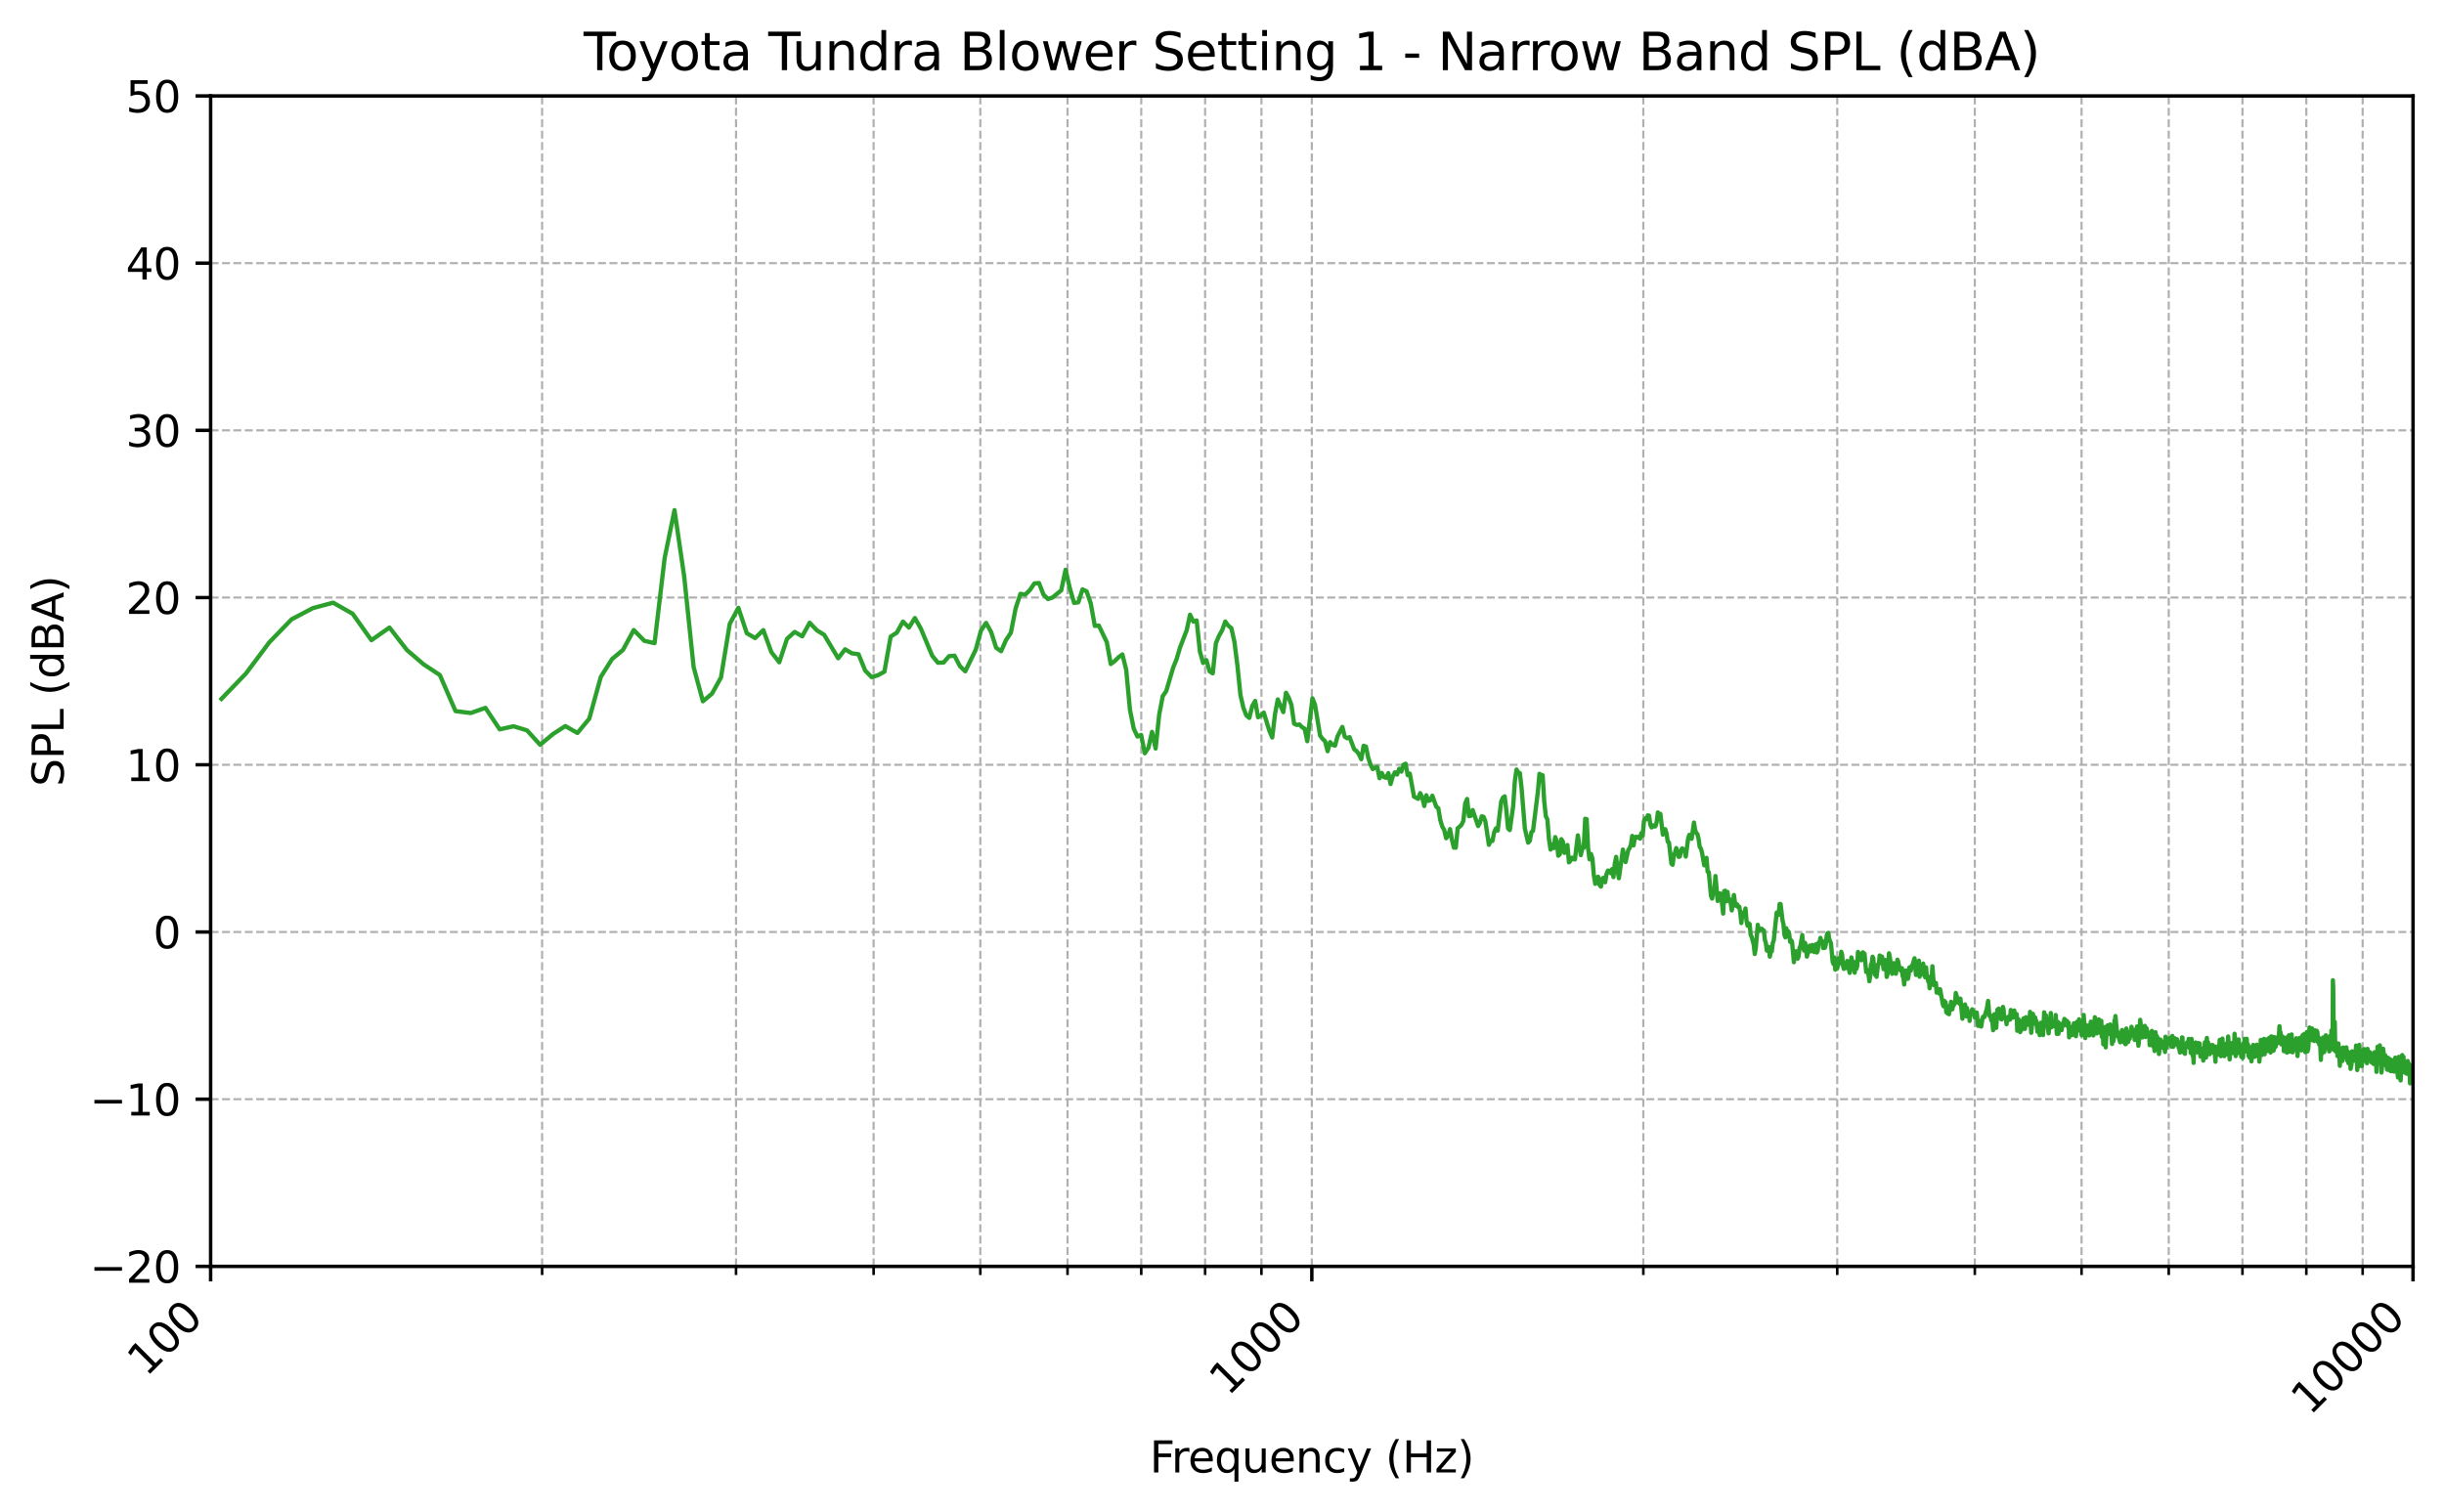 <?xml version="1.0" encoding="utf-8" standalone="no"?>
<!DOCTYPE svg PUBLIC "-//W3C//DTD SVG 1.1//EN"
  "http://www.w3.org/Graphics/SVG/1.1/DTD/svg11.dtd">
<svg xmlns:xlink="http://www.w3.org/1999/xlink" width="568.398pt" height="351.807pt" viewBox="0 0 568.398 351.807" xmlns="http://www.w3.org/2000/svg" version="1.1">
 <defs>
  <style type="text/css">*{stroke-linejoin: round; stroke-linecap: butt}</style>
 </defs>
 <g id="figure_1">
  <g id="patch_1">
   <path d="M 0 351.807 
L 568.398 351.807 
L 568.398 0 
L 0 0 
z
" style="fill: #ffffff"/>
  </g>
  <g id="axes_1">
   <g id="patch_2">
    <path d="M 48.983 294.59 
L 561.198 294.59 
L 561.198 22.318 
L 48.983 22.318 
z
" style="fill: #ffffff"/>
   </g>
   <g id="matplotlib.axis_1">
    <g id="xtick_1">
     <g id="line2d_1">
      <path d="M 48.983 294.59 
L 48.983 22.318 
" clip-path="url(#pdf2e1e8a17)" style="fill: none; stroke-dasharray: 1.85,0.8; stroke-dashoffset: 0; stroke: #b0b0b0; stroke-width: 0.5"/>
     </g>
     <g id="line2d_2">
      <defs>
       <path id="mb76b58c662" d="M 0 0 
L 0 3.5 
" style="stroke: #000000; stroke-width: 0.8"/>
      </defs>
      <g>
       <use xlink:href="#mb76b58c662" x="48.983" y="294.59" style="stroke: #000000; stroke-width: 0.8"/>
      </g>
     </g>
     <g id="text_1">
      <!-- 100 -->
      <g transform="translate(34.015 320.46) rotate(-45) scale(0.1 -0.1)">
       <defs>
        <path id="DejaVuSans-31" d="M 794 531 
L 1825 531 
L 1825 4091 
L 703 3866 
L 703 4441 
L 1819 4666 
L 2450 4666 
L 2450 531 
L 3481 531 
L 3481 0 
L 794 0 
L 794 531 
z
" transform="scale(0.016)"/>
        <path id="DejaVuSans-30" d="M 2034 4250 
Q 1547 4250 1301 3770 
Q 1056 3291 1056 2328 
Q 1056 1369 1301 889 
Q 1547 409 2034 409 
Q 2525 409 2770 889 
Q 3016 1369 3016 2328 
Q 3016 3291 2770 3770 
Q 2525 4250 2034 4250 
z
M 2034 4750 
Q 2819 4750 3233 4129 
Q 3647 3509 3647 2328 
Q 3647 1150 3233 529 
Q 2819 -91 2034 -91 
Q 1250 -91 836 529 
Q 422 1150 422 2328 
Q 422 3509 836 4129 
Q 1250 4750 2034 4750 
z
" transform="scale(0.016)"/>
       </defs>
       <use xlink:href="#DejaVuSans-31"/>
       <use xlink:href="#DejaVuSans-30" transform="translate(63.623 0)"/>
       <use xlink:href="#DejaVuSans-30" transform="translate(127.246 0)"/>
      </g>
     </g>
    </g>
    <g id="xtick_2">
     <g id="line2d_3">
      <path d="M 305.09 294.59 
L 305.09 22.318 
" clip-path="url(#pdf2e1e8a17)" style="fill: none; stroke-dasharray: 1.85,0.8; stroke-dashoffset: 0; stroke: #b0b0b0; stroke-width: 0.5"/>
     </g>
     <g id="line2d_4">
      <g>
       <use xlink:href="#mb76b58c662" x="305.09" y="294.59" style="stroke: #000000; stroke-width: 0.8"/>
      </g>
     </g>
     <g id="text_2">
      <!-- 1000 -->
      <g transform="translate(285.624 324.959) rotate(-45) scale(0.1 -0.1)">
       <use xlink:href="#DejaVuSans-31"/>
       <use xlink:href="#DejaVuSans-30" transform="translate(63.623 0)"/>
       <use xlink:href="#DejaVuSans-30" transform="translate(127.246 0)"/>
       <use xlink:href="#DejaVuSans-30" transform="translate(190.869 0)"/>
      </g>
     </g>
    </g>
    <g id="xtick_3">
     <g id="line2d_5">
      <path d="M 561.198 294.59 
L 561.198 22.318 
" clip-path="url(#pdf2e1e8a17)" style="fill: none; stroke-dasharray: 1.85,0.8; stroke-dashoffset: 0; stroke: #b0b0b0; stroke-width: 0.5"/>
     </g>
     <g id="line2d_6">
      <g>
       <use xlink:href="#mb76b58c662" x="561.198" y="294.59" style="stroke: #000000; stroke-width: 0.8"/>
      </g>
     </g>
     <g id="text_3">
      <!-- 10000 -->
      <g transform="translate(537.232 329.458) rotate(-45) scale(0.1 -0.1)">
       <use xlink:href="#DejaVuSans-31"/>
       <use xlink:href="#DejaVuSans-30" transform="translate(63.623 0)"/>
       <use xlink:href="#DejaVuSans-30" transform="translate(127.246 0)"/>
       <use xlink:href="#DejaVuSans-30" transform="translate(190.869 0)"/>
       <use xlink:href="#DejaVuSans-30" transform="translate(254.492 0)"/>
      </g>
     </g>
    </g>
    <g id="xtick_4">
     <g id="line2d_7">
      <path d="M 126.079 294.59 
L 126.079 22.318 
" clip-path="url(#pdf2e1e8a17)" style="fill: none; stroke-dasharray: 1.85,0.8; stroke-dashoffset: 0; stroke: #b0b0b0; stroke-width: 0.5"/>
     </g>
     <g id="line2d_8">
      <defs>
       <path id="m5fabc2d638" d="M 0 0 
L 0 2 
" style="stroke: #000000; stroke-width: 0.6"/>
      </defs>
      <g>
       <use xlink:href="#m5fabc2d638" x="126.079" y="294.59" style="stroke: #000000; stroke-width: 0.6"/>
      </g>
     </g>
    </g>
    <g id="xtick_5">
     <g id="line2d_9">
      <path d="M 171.177 294.59 
L 171.177 22.318 
" clip-path="url(#pdf2e1e8a17)" style="fill: none; stroke-dasharray: 1.85,0.8; stroke-dashoffset: 0; stroke: #b0b0b0; stroke-width: 0.5"/>
     </g>
     <g id="line2d_10">
      <g>
       <use xlink:href="#m5fabc2d638" x="171.177" y="294.59" style="stroke: #000000; stroke-width: 0.6"/>
      </g>
     </g>
    </g>
    <g id="xtick_6">
     <g id="line2d_11">
      <path d="M 203.175 294.59 
L 203.175 22.318 
" clip-path="url(#pdf2e1e8a17)" style="fill: none; stroke-dasharray: 1.85,0.8; stroke-dashoffset: 0; stroke: #b0b0b0; stroke-width: 0.5"/>
     </g>
     <g id="line2d_12">
      <g>
       <use xlink:href="#m5fabc2d638" x="203.175" y="294.59" style="stroke: #000000; stroke-width: 0.6"/>
      </g>
     </g>
    </g>
    <g id="xtick_7">
     <g id="line2d_13">
      <path d="M 227.994 294.59 
L 227.994 22.318 
" clip-path="url(#pdf2e1e8a17)" style="fill: none; stroke-dasharray: 1.85,0.8; stroke-dashoffset: 0; stroke: #b0b0b0; stroke-width: 0.5"/>
     </g>
     <g id="line2d_14">
      <g>
       <use xlink:href="#m5fabc2d638" x="227.994" y="294.59" style="stroke: #000000; stroke-width: 0.6"/>
      </g>
     </g>
    </g>
    <g id="xtick_8">
     <g id="line2d_15">
      <path d="M 248.273 294.59 
L 248.273 22.318 
" clip-path="url(#pdf2e1e8a17)" style="fill: none; stroke-dasharray: 1.85,0.8; stroke-dashoffset: 0; stroke: #b0b0b0; stroke-width: 0.5"/>
     </g>
     <g id="line2d_16">
      <g>
       <use xlink:href="#m5fabc2d638" x="248.273" y="294.59" style="stroke: #000000; stroke-width: 0.6"/>
      </g>
     </g>
    </g>
    <g id="xtick_9">
     <g id="line2d_17">
      <path d="M 265.419 294.59 
L 265.419 22.318 
" clip-path="url(#pdf2e1e8a17)" style="fill: none; stroke-dasharray: 1.85,0.8; stroke-dashoffset: 0; stroke: #b0b0b0; stroke-width: 0.5"/>
     </g>
     <g id="line2d_18">
      <g>
       <use xlink:href="#m5fabc2d638" x="265.419" y="294.59" style="stroke: #000000; stroke-width: 0.6"/>
      </g>
     </g>
    </g>
    <g id="xtick_10">
     <g id="line2d_19">
      <path d="M 280.271 294.59 
L 280.271 22.318 
" clip-path="url(#pdf2e1e8a17)" style="fill: none; stroke-dasharray: 1.85,0.8; stroke-dashoffset: 0; stroke: #b0b0b0; stroke-width: 0.5"/>
     </g>
     <g id="line2d_20">
      <g>
       <use xlink:href="#m5fabc2d638" x="280.271" y="294.59" style="stroke: #000000; stroke-width: 0.6"/>
      </g>
     </g>
    </g>
    <g id="xtick_11">
     <g id="line2d_21">
      <path d="M 293.371 294.59 
L 293.371 22.318 
" clip-path="url(#pdf2e1e8a17)" style="fill: none; stroke-dasharray: 1.85,0.8; stroke-dashoffset: 0; stroke: #b0b0b0; stroke-width: 0.5"/>
     </g>
     <g id="line2d_22">
      <g>
       <use xlink:href="#m5fabc2d638" x="293.371" y="294.59" style="stroke: #000000; stroke-width: 0.6"/>
      </g>
     </g>
    </g>
    <g id="xtick_12">
     <g id="line2d_23">
      <path d="M 382.186 294.59 
L 382.186 22.318 
" clip-path="url(#pdf2e1e8a17)" style="fill: none; stroke-dasharray: 1.85,0.8; stroke-dashoffset: 0; stroke: #b0b0b0; stroke-width: 0.5"/>
     </g>
     <g id="line2d_24">
      <g>
       <use xlink:href="#m5fabc2d638" x="382.186" y="294.59" style="stroke: #000000; stroke-width: 0.6"/>
      </g>
     </g>
    </g>
    <g id="xtick_13">
     <g id="line2d_25">
      <path d="M 427.285 294.59 
L 427.285 22.318 
" clip-path="url(#pdf2e1e8a17)" style="fill: none; stroke-dasharray: 1.85,0.8; stroke-dashoffset: 0; stroke: #b0b0b0; stroke-width: 0.5"/>
     </g>
     <g id="line2d_26">
      <g>
       <use xlink:href="#m5fabc2d638" x="427.285" y="294.59" style="stroke: #000000; stroke-width: 0.6"/>
      </g>
     </g>
    </g>
    <g id="xtick_14">
     <g id="line2d_27">
      <path d="M 459.282 294.59 
L 459.282 22.318 
" clip-path="url(#pdf2e1e8a17)" style="fill: none; stroke-dasharray: 1.85,0.8; stroke-dashoffset: 0; stroke: #b0b0b0; stroke-width: 0.5"/>
     </g>
     <g id="line2d_28">
      <g>
       <use xlink:href="#m5fabc2d638" x="459.282" y="294.59" style="stroke: #000000; stroke-width: 0.6"/>
      </g>
     </g>
    </g>
    <g id="xtick_15">
     <g id="line2d_29">
      <path d="M 484.102 294.59 
L 484.102 22.318 
" clip-path="url(#pdf2e1e8a17)" style="fill: none; stroke-dasharray: 1.85,0.8; stroke-dashoffset: 0; stroke: #b0b0b0; stroke-width: 0.5"/>
     </g>
     <g id="line2d_30">
      <g>
       <use xlink:href="#m5fabc2d638" x="484.102" y="294.59" style="stroke: #000000; stroke-width: 0.6"/>
      </g>
     </g>
    </g>
    <g id="xtick_16">
     <g id="line2d_31">
      <path d="M 504.381 294.59 
L 504.381 22.318 
" clip-path="url(#pdf2e1e8a17)" style="fill: none; stroke-dasharray: 1.85,0.8; stroke-dashoffset: 0; stroke: #b0b0b0; stroke-width: 0.5"/>
     </g>
     <g id="line2d_32">
      <g>
       <use xlink:href="#m5fabc2d638" x="504.381" y="294.59" style="stroke: #000000; stroke-width: 0.6"/>
      </g>
     </g>
    </g>
    <g id="xtick_17">
     <g id="line2d_33">
      <path d="M 521.526 294.59 
L 521.526 22.318 
" clip-path="url(#pdf2e1e8a17)" style="fill: none; stroke-dasharray: 1.85,0.8; stroke-dashoffset: 0; stroke: #b0b0b0; stroke-width: 0.5"/>
     </g>
     <g id="line2d_34">
      <g>
       <use xlink:href="#m5fabc2d638" x="521.526" y="294.59" style="stroke: #000000; stroke-width: 0.6"/>
      </g>
     </g>
    </g>
    <g id="xtick_18">
     <g id="line2d_35">
      <path d="M 536.378 294.59 
L 536.378 22.318 
" clip-path="url(#pdf2e1e8a17)" style="fill: none; stroke-dasharray: 1.85,0.8; stroke-dashoffset: 0; stroke: #b0b0b0; stroke-width: 0.5"/>
     </g>
     <g id="line2d_36">
      <g>
       <use xlink:href="#m5fabc2d638" x="536.378" y="294.59" style="stroke: #000000; stroke-width: 0.6"/>
      </g>
     </g>
    </g>
    <g id="xtick_19">
     <g id="line2d_37">
      <path d="M 549.479 294.59 
L 549.479 22.318 
" clip-path="url(#pdf2e1e8a17)" style="fill: none; stroke-dasharray: 1.85,0.8; stroke-dashoffset: 0; stroke: #b0b0b0; stroke-width: 0.5"/>
     </g>
     <g id="line2d_38">
      <g>
       <use xlink:href="#m5fabc2d638" x="549.479" y="294.59" style="stroke: #000000; stroke-width: 0.6"/>
      </g>
     </g>
    </g>
    <g id="text_4">
     <!-- Frequency (Hz) -->
     <g transform="translate(267.386 342.527) scale(0.1 -0.1)">
      <defs>
       <path id="DejaVuSans-46" d="M 628 4666 
L 3309 4666 
L 3309 4134 
L 1259 4134 
L 1259 2759 
L 3109 2759 
L 3109 2228 
L 1259 2228 
L 1259 0 
L 628 0 
L 628 4666 
z
" transform="scale(0.016)"/>
       <path id="DejaVuSans-72" d="M 2631 2963 
Q 2534 3019 2420 3045 
Q 2306 3072 2169 3072 
Q 1681 3072 1420 2755 
Q 1159 2438 1159 1844 
L 1159 0 
L 581 0 
L 581 3500 
L 1159 3500 
L 1159 2956 
Q 1341 3275 1631 3429 
Q 1922 3584 2338 3584 
Q 2397 3584 2469 3576 
Q 2541 3569 2628 3553 
L 2631 2963 
z
" transform="scale(0.016)"/>
       <path id="DejaVuSans-65" d="M 3597 1894 
L 3597 1613 
L 953 1613 
Q 991 1019 1311 708 
Q 1631 397 2203 397 
Q 2534 397 2845 478 
Q 3156 559 3463 722 
L 3463 178 
Q 3153 47 2828 -22 
Q 2503 -91 2169 -91 
Q 1331 -91 842 396 
Q 353 884 353 1716 
Q 353 2575 817 3079 
Q 1281 3584 2069 3584 
Q 2775 3584 3186 3129 
Q 3597 2675 3597 1894 
z
M 3022 2063 
Q 3016 2534 2758 2815 
Q 2500 3097 2075 3097 
Q 1594 3097 1305 2825 
Q 1016 2553 972 2059 
L 3022 2063 
z
" transform="scale(0.016)"/>
       <path id="DejaVuSans-71" d="M 947 1747 
Q 947 1113 1208 752 
Q 1469 391 1925 391 
Q 2381 391 2643 752 
Q 2906 1113 2906 1747 
Q 2906 2381 2643 2742 
Q 2381 3103 1925 3103 
Q 1469 3103 1208 2742 
Q 947 2381 947 1747 
z
M 2906 525 
Q 2725 213 2448 61 
Q 2172 -91 1784 -91 
Q 1150 -91 751 415 
Q 353 922 353 1747 
Q 353 2572 751 3078 
Q 1150 3584 1784 3584 
Q 2172 3584 2448 3432 
Q 2725 3281 2906 2969 
L 2906 3500 
L 3481 3500 
L 3481 -1331 
L 2906 -1331 
L 2906 525 
z
" transform="scale(0.016)"/>
       <path id="DejaVuSans-75" d="M 544 1381 
L 544 3500 
L 1119 3500 
L 1119 1403 
Q 1119 906 1312 657 
Q 1506 409 1894 409 
Q 2359 409 2629 706 
Q 2900 1003 2900 1516 
L 2900 3500 
L 3475 3500 
L 3475 0 
L 2900 0 
L 2900 538 
Q 2691 219 2414 64 
Q 2138 -91 1772 -91 
Q 1169 -91 856 284 
Q 544 659 544 1381 
z
M 1991 3584 
L 1991 3584 
z
" transform="scale(0.016)"/>
       <path id="DejaVuSans-6e" d="M 3513 2113 
L 3513 0 
L 2938 0 
L 2938 2094 
Q 2938 2591 2744 2837 
Q 2550 3084 2163 3084 
Q 1697 3084 1428 2787 
Q 1159 2491 1159 1978 
L 1159 0 
L 581 0 
L 581 3500 
L 1159 3500 
L 1159 2956 
Q 1366 3272 1645 3428 
Q 1925 3584 2291 3584 
Q 2894 3584 3203 3211 
Q 3513 2838 3513 2113 
z
" transform="scale(0.016)"/>
       <path id="DejaVuSans-63" d="M 3122 3366 
L 3122 2828 
Q 2878 2963 2633 3030 
Q 2388 3097 2138 3097 
Q 1578 3097 1268 2742 
Q 959 2388 959 1747 
Q 959 1106 1268 751 
Q 1578 397 2138 397 
Q 2388 397 2633 464 
Q 2878 531 3122 666 
L 3122 134 
Q 2881 22 2623 -34 
Q 2366 -91 2075 -91 
Q 1284 -91 818 406 
Q 353 903 353 1747 
Q 353 2603 823 3093 
Q 1294 3584 2113 3584 
Q 2378 3584 2631 3529 
Q 2884 3475 3122 3366 
z
" transform="scale(0.016)"/>
       <path id="DejaVuSans-79" d="M 2059 -325 
Q 1816 -950 1584 -1140 
Q 1353 -1331 966 -1331 
L 506 -1331 
L 506 -850 
L 844 -850 
Q 1081 -850 1212 -737 
Q 1344 -625 1503 -206 
L 1606 56 
L 191 3500 
L 800 3500 
L 1894 763 
L 2988 3500 
L 3597 3500 
L 2059 -325 
z
" transform="scale(0.016)"/>
       <path id="DejaVuSans-20" transform="scale(0.016)"/>
       <path id="DejaVuSans-28" d="M 1984 4856 
Q 1566 4138 1362 3434 
Q 1159 2731 1159 2009 
Q 1159 1288 1364 580 
Q 1569 -128 1984 -844 
L 1484 -844 
Q 1016 -109 783 600 
Q 550 1309 550 2009 
Q 550 2706 781 3412 
Q 1013 4119 1484 4856 
L 1984 4856 
z
" transform="scale(0.016)"/>
       <path id="DejaVuSans-48" d="M 628 4666 
L 1259 4666 
L 1259 2753 
L 3553 2753 
L 3553 4666 
L 4184 4666 
L 4184 0 
L 3553 0 
L 3553 2222 
L 1259 2222 
L 1259 0 
L 628 0 
L 628 4666 
z
" transform="scale(0.016)"/>
       <path id="DejaVuSans-7a" d="M 353 3500 
L 3084 3500 
L 3084 2975 
L 922 459 
L 3084 459 
L 3084 0 
L 275 0 
L 275 525 
L 2438 3041 
L 353 3041 
L 353 3500 
z
" transform="scale(0.016)"/>
       <path id="DejaVuSans-29" d="M 513 4856 
L 1013 4856 
Q 1481 4119 1714 3412 
Q 1947 2706 1947 2009 
Q 1947 1309 1714 600 
Q 1481 -109 1013 -844 
L 513 -844 
Q 928 -128 1133 580 
Q 1338 1288 1338 2009 
Q 1338 2731 1133 3434 
Q 928 4138 513 4856 
z
" transform="scale(0.016)"/>
      </defs>
      <use xlink:href="#DejaVuSans-46"/>
      <use xlink:href="#DejaVuSans-72" transform="translate(50.27 0)"/>
      <use xlink:href="#DejaVuSans-65" transform="translate(89.133 0)"/>
      <use xlink:href="#DejaVuSans-71" transform="translate(150.656 0)"/>
      <use xlink:href="#DejaVuSans-75" transform="translate(214.133 0)"/>
      <use xlink:href="#DejaVuSans-65" transform="translate(277.512 0)"/>
      <use xlink:href="#DejaVuSans-6e" transform="translate(339.035 0)"/>
      <use xlink:href="#DejaVuSans-63" transform="translate(402.414 0)"/>
      <use xlink:href="#DejaVuSans-79" transform="translate(457.395 0)"/>
      <use xlink:href="#DejaVuSans-20" transform="translate(516.574 0)"/>
      <use xlink:href="#DejaVuSans-28" transform="translate(548.361 0)"/>
      <use xlink:href="#DejaVuSans-48" transform="translate(587.375 0)"/>
      <use xlink:href="#DejaVuSans-7a" transform="translate(662.57 0)"/>
      <use xlink:href="#DejaVuSans-29" transform="translate(715.061 0)"/>
     </g>
    </g>
   </g>
   <g id="matplotlib.axis_2">
    <g id="ytick_1">
     <g id="line2d_39">
      <path d="M 48.983 294.59 
L 561.198 294.59 
" clip-path="url(#pdf2e1e8a17)" style="fill: none; stroke-dasharray: 1.85,0.8; stroke-dashoffset: 0; stroke: #b0b0b0; stroke-width: 0.5"/>
     </g>
     <g id="line2d_40">
      <defs>
       <path id="m90160b2645" d="M 0 0 
L -3.5 0 
" style="stroke: #000000; stroke-width: 0.8"/>
      </defs>
      <g>
       <use xlink:href="#m90160b2645" x="48.983" y="294.59" style="stroke: #000000; stroke-width: 0.8"/>
      </g>
     </g>
     <g id="text_5">
      <!-- −20 -->
      <g transform="translate(20.878 298.389) scale(0.1 -0.1)">
       <defs>
        <path id="DejaVuSans-2212" d="M 678 2272 
L 4684 2272 
L 4684 1741 
L 678 1741 
L 678 2272 
z
" transform="scale(0.016)"/>
        <path id="DejaVuSans-32" d="M 1228 531 
L 3431 531 
L 3431 0 
L 469 0 
L 469 531 
Q 828 903 1448 1529 
Q 2069 2156 2228 2338 
Q 2531 2678 2651 2914 
Q 2772 3150 2772 3378 
Q 2772 3750 2511 3984 
Q 2250 4219 1831 4219 
Q 1534 4219 1204 4116 
Q 875 4013 500 3803 
L 500 4441 
Q 881 4594 1212 4672 
Q 1544 4750 1819 4750 
Q 2544 4750 2975 4387 
Q 3406 4025 3406 3419 
Q 3406 3131 3298 2873 
Q 3191 2616 2906 2266 
Q 2828 2175 2409 1742 
Q 1991 1309 1228 531 
z
" transform="scale(0.016)"/>
       </defs>
       <use xlink:href="#DejaVuSans-2212"/>
       <use xlink:href="#DejaVuSans-32" transform="translate(83.789 0)"/>
       <use xlink:href="#DejaVuSans-30" transform="translate(147.412 0)"/>
      </g>
     </g>
    </g>
    <g id="ytick_2">
     <g id="line2d_41">
      <path d="M 48.983 255.694 
L 561.198 255.694 
" clip-path="url(#pdf2e1e8a17)" style="fill: none; stroke-dasharray: 1.85,0.8; stroke-dashoffset: 0; stroke: #b0b0b0; stroke-width: 0.5"/>
     </g>
     <g id="line2d_42">
      <g>
       <use xlink:href="#m90160b2645" x="48.983" y="255.694" style="stroke: #000000; stroke-width: 0.8"/>
      </g>
     </g>
     <g id="text_6">
      <!-- −10 -->
      <g transform="translate(20.878 259.493) scale(0.1 -0.1)">
       <use xlink:href="#DejaVuSans-2212"/>
       <use xlink:href="#DejaVuSans-31" transform="translate(83.789 0)"/>
       <use xlink:href="#DejaVuSans-30" transform="translate(147.412 0)"/>
      </g>
     </g>
    </g>
    <g id="ytick_3">
     <g id="line2d_43">
      <path d="M 48.983 216.798 
L 561.198 216.798 
" clip-path="url(#pdf2e1e8a17)" style="fill: none; stroke-dasharray: 1.85,0.8; stroke-dashoffset: 0; stroke: #b0b0b0; stroke-width: 0.5"/>
     </g>
     <g id="line2d_44">
      <g>
       <use xlink:href="#m90160b2645" x="48.983" y="216.798" style="stroke: #000000; stroke-width: 0.8"/>
      </g>
     </g>
     <g id="text_7">
      <!-- 0 -->
      <g transform="translate(35.62 220.597) scale(0.1 -0.1)">
       <use xlink:href="#DejaVuSans-30"/>
      </g>
     </g>
    </g>
    <g id="ytick_4">
     <g id="line2d_45">
      <path d="M 48.983 177.902 
L 561.198 177.902 
" clip-path="url(#pdf2e1e8a17)" style="fill: none; stroke-dasharray: 1.85,0.8; stroke-dashoffset: 0; stroke: #b0b0b0; stroke-width: 0.5"/>
     </g>
     <g id="line2d_46">
      <g>
       <use xlink:href="#m90160b2645" x="48.983" y="177.902" style="stroke: #000000; stroke-width: 0.8"/>
      </g>
     </g>
     <g id="text_8">
      <!-- 10 -->
      <g transform="translate(29.258 181.701) scale(0.1 -0.1)">
       <use xlink:href="#DejaVuSans-31"/>
       <use xlink:href="#DejaVuSans-30" transform="translate(63.623 0)"/>
      </g>
     </g>
    </g>
    <g id="ytick_5">
     <g id="line2d_47">
      <path d="M 48.983 139.006 
L 561.198 139.006 
" clip-path="url(#pdf2e1e8a17)" style="fill: none; stroke-dasharray: 1.85,0.8; stroke-dashoffset: 0; stroke: #b0b0b0; stroke-width: 0.5"/>
     </g>
     <g id="line2d_48">
      <g>
       <use xlink:href="#m90160b2645" x="48.983" y="139.006" style="stroke: #000000; stroke-width: 0.8"/>
      </g>
     </g>
     <g id="text_9">
      <!-- 20 -->
      <g transform="translate(29.258 142.805) scale(0.1 -0.1)">
       <use xlink:href="#DejaVuSans-32"/>
       <use xlink:href="#DejaVuSans-30" transform="translate(63.623 0)"/>
      </g>
     </g>
    </g>
    <g id="ytick_6">
     <g id="line2d_49">
      <path d="M 48.983 100.11 
L 561.198 100.11 
" clip-path="url(#pdf2e1e8a17)" style="fill: none; stroke-dasharray: 1.85,0.8; stroke-dashoffset: 0; stroke: #b0b0b0; stroke-width: 0.5"/>
     </g>
     <g id="line2d_50">
      <g>
       <use xlink:href="#m90160b2645" x="48.983" y="100.11" style="stroke: #000000; stroke-width: 0.8"/>
      </g>
     </g>
     <g id="text_10">
      <!-- 30 -->
      <g transform="translate(29.258 103.909) scale(0.1 -0.1)">
       <defs>
        <path id="DejaVuSans-33" d="M 2597 2516 
Q 3050 2419 3304 2112 
Q 3559 1806 3559 1356 
Q 3559 666 3084 287 
Q 2609 -91 1734 -91 
Q 1441 -91 1130 -33 
Q 819 25 488 141 
L 488 750 
Q 750 597 1062 519 
Q 1375 441 1716 441 
Q 2309 441 2620 675 
Q 2931 909 2931 1356 
Q 2931 1769 2642 2001 
Q 2353 2234 1838 2234 
L 1294 2234 
L 1294 2753 
L 1863 2753 
Q 2328 2753 2575 2939 
Q 2822 3125 2822 3475 
Q 2822 3834 2567 4026 
Q 2313 4219 1838 4219 
Q 1578 4219 1281 4162 
Q 984 4106 628 3988 
L 628 4550 
Q 988 4650 1302 4700 
Q 1616 4750 1894 4750 
Q 2613 4750 3031 4423 
Q 3450 4097 3450 3541 
Q 3450 3153 3228 2886 
Q 3006 2619 2597 2516 
z
" transform="scale(0.016)"/>
       </defs>
       <use xlink:href="#DejaVuSans-33"/>
       <use xlink:href="#DejaVuSans-30" transform="translate(63.623 0)"/>
      </g>
     </g>
    </g>
    <g id="ytick_7">
     <g id="line2d_51">
      <path d="M 48.983 61.214 
L 561.198 61.214 
" clip-path="url(#pdf2e1e8a17)" style="fill: none; stroke-dasharray: 1.85,0.8; stroke-dashoffset: 0; stroke: #b0b0b0; stroke-width: 0.5"/>
     </g>
     <g id="line2d_52">
      <g>
       <use xlink:href="#m90160b2645" x="48.983" y="61.214" style="stroke: #000000; stroke-width: 0.8"/>
      </g>
     </g>
     <g id="text_11">
      <!-- 40 -->
      <g transform="translate(29.258 65.013) scale(0.1 -0.1)">
       <defs>
        <path id="DejaVuSans-34" d="M 2419 4116 
L 825 1625 
L 2419 1625 
L 2419 4116 
z
M 2253 4666 
L 3047 4666 
L 3047 1625 
L 3713 1625 
L 3713 1100 
L 3047 1100 
L 3047 0 
L 2419 0 
L 2419 1100 
L 313 1100 
L 313 1709 
L 2253 4666 
z
" transform="scale(0.016)"/>
       </defs>
       <use xlink:href="#DejaVuSans-34"/>
       <use xlink:href="#DejaVuSans-30" transform="translate(63.623 0)"/>
      </g>
     </g>
    </g>
    <g id="ytick_8">
     <g id="line2d_53">
      <path d="M 48.983 22.318 
L 561.198 22.318 
" clip-path="url(#pdf2e1e8a17)" style="fill: none; stroke-dasharray: 1.85,0.8; stroke-dashoffset: 0; stroke: #b0b0b0; stroke-width: 0.5"/>
     </g>
     <g id="line2d_54">
      <g>
       <use xlink:href="#m90160b2645" x="48.983" y="22.318" style="stroke: #000000; stroke-width: 0.8"/>
      </g>
     </g>
     <g id="text_12">
      <!-- 50 -->
      <g transform="translate(29.258 26.117) scale(0.1 -0.1)">
       <defs>
        <path id="DejaVuSans-35" d="M 691 4666 
L 3169 4666 
L 3169 4134 
L 1269 4134 
L 1269 2991 
Q 1406 3038 1543 3061 
Q 1681 3084 1819 3084 
Q 2600 3084 3056 2656 
Q 3513 2228 3513 1497 
Q 3513 744 3044 326 
Q 2575 -91 1722 -91 
Q 1428 -91 1123 -41 
Q 819 9 494 109 
L 494 744 
Q 775 591 1075 516 
Q 1375 441 1709 441 
Q 2250 441 2565 725 
Q 2881 1009 2881 1497 
Q 2881 1984 2565 2268 
Q 2250 2553 1709 2553 
Q 1456 2553 1204 2497 
Q 953 2441 691 2322 
L 691 4666 
z
" transform="scale(0.016)"/>
       </defs>
       <use xlink:href="#DejaVuSans-35"/>
       <use xlink:href="#DejaVuSans-30" transform="translate(63.623 0)"/>
      </g>
     </g>
    </g>
    <g id="text_13">
     <!-- SPL (dBA) -->
     <g transform="translate(14.798 182.945) rotate(-90) scale(0.1 -0.1)">
      <defs>
       <path id="DejaVuSans-53" d="M 3425 4513 
L 3425 3897 
Q 3066 4069 2747 4153 
Q 2428 4238 2131 4238 
Q 1616 4238 1336 4038 
Q 1056 3838 1056 3469 
Q 1056 3159 1242 3001 
Q 1428 2844 1947 2747 
L 2328 2669 
Q 3034 2534 3370 2195 
Q 3706 1856 3706 1288 
Q 3706 609 3251 259 
Q 2797 -91 1919 -91 
Q 1588 -91 1214 -16 
Q 841 59 441 206 
L 441 856 
Q 825 641 1194 531 
Q 1563 422 1919 422 
Q 2459 422 2753 634 
Q 3047 847 3047 1241 
Q 3047 1584 2836 1778 
Q 2625 1972 2144 2069 
L 1759 2144 
Q 1053 2284 737 2584 
Q 422 2884 422 3419 
Q 422 4038 858 4394 
Q 1294 4750 2059 4750 
Q 2388 4750 2728 4690 
Q 3069 4631 3425 4513 
z
" transform="scale(0.016)"/>
       <path id="DejaVuSans-50" d="M 1259 4147 
L 1259 2394 
L 2053 2394 
Q 2494 2394 2734 2622 
Q 2975 2850 2975 3272 
Q 2975 3691 2734 3919 
Q 2494 4147 2053 4147 
L 1259 4147 
z
M 628 4666 
L 2053 4666 
Q 2838 4666 3239 4311 
Q 3641 3956 3641 3272 
Q 3641 2581 3239 2228 
Q 2838 1875 2053 1875 
L 1259 1875 
L 1259 0 
L 628 0 
L 628 4666 
z
" transform="scale(0.016)"/>
       <path id="DejaVuSans-4c" d="M 628 4666 
L 1259 4666 
L 1259 531 
L 3531 531 
L 3531 0 
L 628 0 
L 628 4666 
z
" transform="scale(0.016)"/>
       <path id="DejaVuSans-64" d="M 2906 2969 
L 2906 4863 
L 3481 4863 
L 3481 0 
L 2906 0 
L 2906 525 
Q 2725 213 2448 61 
Q 2172 -91 1784 -91 
Q 1150 -91 751 415 
Q 353 922 353 1747 
Q 353 2572 751 3078 
Q 1150 3584 1784 3584 
Q 2172 3584 2448 3432 
Q 2725 3281 2906 2969 
z
M 947 1747 
Q 947 1113 1208 752 
Q 1469 391 1925 391 
Q 2381 391 2643 752 
Q 2906 1113 2906 1747 
Q 2906 2381 2643 2742 
Q 2381 3103 1925 3103 
Q 1469 3103 1208 2742 
Q 947 2381 947 1747 
z
" transform="scale(0.016)"/>
       <path id="DejaVuSans-42" d="M 1259 2228 
L 1259 519 
L 2272 519 
Q 2781 519 3026 730 
Q 3272 941 3272 1375 
Q 3272 1813 3026 2020 
Q 2781 2228 2272 2228 
L 1259 2228 
z
M 1259 4147 
L 1259 2741 
L 2194 2741 
Q 2656 2741 2882 2914 
Q 3109 3088 3109 3444 
Q 3109 3797 2882 3972 
Q 2656 4147 2194 4147 
L 1259 4147 
z
M 628 4666 
L 2241 4666 
Q 2963 4666 3353 4366 
Q 3744 4066 3744 3513 
Q 3744 3084 3544 2831 
Q 3344 2578 2956 2516 
Q 3422 2416 3680 2098 
Q 3938 1781 3938 1306 
Q 3938 681 3513 340 
Q 3088 0 2303 0 
L 628 0 
L 628 4666 
z
" transform="scale(0.016)"/>
       <path id="DejaVuSans-41" d="M 2188 4044 
L 1331 1722 
L 3047 1722 
L 2188 4044 
z
M 1831 4666 
L 2547 4666 
L 4325 0 
L 3669 0 
L 3244 1197 
L 1141 1197 
L 716 0 
L 50 0 
L 1831 4666 
z
" transform="scale(0.016)"/>
      </defs>
      <use xlink:href="#DejaVuSans-53"/>
      <use xlink:href="#DejaVuSans-50" transform="translate(63.477 0)"/>
      <use xlink:href="#DejaVuSans-4c" transform="translate(123.779 0)"/>
      <use xlink:href="#DejaVuSans-20" transform="translate(179.492 0)"/>
      <use xlink:href="#DejaVuSans-28" transform="translate(211.279 0)"/>
      <use xlink:href="#DejaVuSans-64" transform="translate(250.293 0)"/>
      <use xlink:href="#DejaVuSans-42" transform="translate(313.77 0)"/>
      <use xlink:href="#DejaVuSans-41" transform="translate(382.373 0)"/>
      <use xlink:href="#DejaVuSans-29" transform="translate(450.781 0)"/>
     </g>
    </g>
   </g>
   <g id="line2d_55">
    <path d="M 51.493 162.581 
L 57.198 156.672 
L 62.625 149.428 
L 67.799 144.082 
L 72.744 141.472 
L 77.477 140.196 
L 82.018 142.777 
L 86.38 148.923 
L 90.578 145.983 
L 94.623 151.191 
L 98.526 154.547 
L 102.297 157.027 
L 105.944 165.419 
L 109.475 165.867 
L 112.898 164.667 
L 116.218 169.661 
L 119.442 168.943 
L 122.576 169.905 
L 125.623 173.257 
L 128.589 170.767 
L 131.478 168.903 
L 134.294 170.502 
L 137.041 167.19 
L 139.721 157.479 
L 142.338 153.321 
L 144.895 151.174 
L 147.395 146.556 
L 149.84 149.065 
L 152.232 149.612 
L 154.573 129.831 
L 156.867 118.668 
L 159.114 134.058 
L 161.316 155.179 
L 163.476 163.141 
L 165.595 161.35 
L 167.674 157.608 
L 169.715 145.131 
L 171.719 141.399 
L 173.688 147.309 
L 175.622 148.422 
L 177.523 146.584 
L 179.393 151.705 
L 181.231 154.062 
L 183.04 148.598 
L 184.819 147 
L 186.571 148.021 
L 188.296 144.865 
L 189.994 146.639 
L 191.666 147.658 
L 194.938 153.131 
L 196.538 151.041 
L 198.116 151.975 
L 199.672 152.193 
L 201.206 155.983 
L 202.719 157.52 
L 204.212 157.059 
L 205.685 156.248 
L 207.139 148.087 
L 208.574 147.17 
L 209.991 144.596 
L 211.39 145.981 
L 212.772 143.766 
L 214.137 146.174 
L 216.817 152.565 
L 218.134 154.17 
L 219.434 154.118 
L 220.72 152.647 
L 221.991 152.531 
L 223.248 154.957 
L 224.491 156.162 
L 226.936 151.122 
L 228.138 146.692 
L 229.328 144.902 
L 230.505 147.024 
L 231.669 150.683 
L 232.822 151.493 
L 233.963 148.899 
L 235.092 147.201 
L 236.21 141.519 
L 237.317 138.134 
L 238.412 138.337 
L 239.498 137.286 
L 240.572 135.711 
L 241.637 135.631 
L 242.691 138.328 
L 243.735 139.352 
L 244.77 139.002 
L 246.811 137.332 
L 247.817 132.541 
L 248.815 136.873 
L 249.804 140.252 
L 250.784 140.113 
L 251.755 137.105 
L 252.718 137.56 
L 253.673 140.363 
L 254.619 145.596 
L 255.558 145.521 
L 257.412 149.4 
L 258.327 154.468 
L 259.235 153.794 
L 260.136 152.897 
L 261.029 152.235 
L 261.916 155.8 
L 262.795 165.133 
L 263.667 169.486 
L 264.533 171.329 
L 265.392 170.962 
L 266.244 175.23 
L 267.09 173.938 
L 267.929 170.25 
L 268.762 174.123 
L 269.589 166.241 
L 270.41 161.958 
L 271.225 160.77 
L 272.837 155.302 
L 273.634 153.35 
L 274.426 150.658 
L 275.993 146.599 
L 276.768 142.996 
L 277.537 144.6 
L 278.302 144.336 
L 279.061 151.569 
L 279.815 154.226 
L 280.564 153.553 
L 281.308 156.165 
L 282.047 156.629 
L 282.781 149.606 
L 283.511 147.9 
L 284.235 146.621 
L 284.955 144.582 
L 285.671 145.548 
L 286.381 146.125 
L 287.087 149.293 
L 287.789 154.839 
L 288.487 161.65 
L 289.18 164.669 
L 289.868 166.437 
L 290.553 166.991 
L 291.233 164.234 
L 291.909 163.056 
L 292.581 166.844 
L 293.249 166.435 
L 293.913 165.767 
L 295.23 170.032 
L 295.882 171.557 
L 296.53 166.108 
L 297.175 162.702 
L 298.454 165.657 
L 299.087 161.154 
L 299.718 162.289 
L 300.344 164 
L 300.967 168.326 
L 301.587 168.632 
L 302.203 168.529 
L 302.816 169.153 
L 303.426 169.517 
L 304.032 172.422 
L 305.234 162.451 
L 305.831 163.947 
L 307.014 171.102 
L 307.601 171.889 
L 308.185 172.447 
L 308.765 174.748 
L 309.343 172.629 
L 309.918 173.285 
L 310.49 173.446 
L 311.059 171.312 
L 312.188 169.098 
L 312.748 171.373 
L 313.306 171.731 
L 313.861 171.465 
L 314.962 174.343 
L 315.508 174.724 
L 316.052 175.483 
L 316.594 176.611 
L 317.132 173.491 
L 317.668 173.66 
L 318.202 176.228 
L 318.733 177.825 
L 319.261 178.908 
L 319.787 178.564 
L 320.31 178.414 
L 320.831 181.032 
L 321.35 179.802 
L 321.866 180.777 
L 322.38 180.939 
L 322.891 179.845 
L 323.4 182.387 
L 323.907 180.634 
L 324.411 179.658 
L 324.913 180.161 
L 325.413 178.83 
L 325.911 179.492 
L 326.406 177.897 
L 326.9 177.662 
L 327.391 180.327 
L 327.88 179.964 
L 328.851 185.322 
L 329.814 185.83 
L 330.292 184.499 
L 330.769 185.527 
L 331.243 187.499 
L 331.715 184.993 
L 332.186 186.308 
L 332.654 186.142 
L 333.12 185.104 
L 334.047 187.684 
L 334.508 188.012 
L 334.967 190.765 
L 335.423 192.274 
L 335.878 193.055 
L 336.331 194.996 
L 336.782 194.449 
L 337.232 192.865 
L 337.679 195.348 
L 338.125 197.168 
L 338.569 197.183 
L 339.012 192.653 
L 339.452 192.336 
L 339.891 191.871 
L 340.328 190.973 
L 340.763 186.901 
L 341.197 185.857 
L 341.629 189.849 
L 342.059 189.777 
L 342.488 188.433 
L 343.764 192.153 
L 344.186 191.388 
L 344.606 189.9 
L 345.025 190.001 
L 345.443 191.001 
L 346.273 196.523 
L 346.685 195.538 
L 347.097 195.63 
L 347.506 193.586 
L 347.914 192.693 
L 348.321 193.202 
L 349.13 186.465 
L 349.532 185.541 
L 349.933 185.248 
L 350.332 188.51 
L 350.73 192.723 
L 351.127 193.092 
L 351.916 187.549 
L 352.308 181.645 
L 352.699 179.011 
L 353.089 179.66 
L 353.477 179.854 
L 353.864 183.278 
L 354.633 192.738 
L 355.398 196.022 
L 355.778 195.626 
L 356.157 193.563 
L 356.535 193.277 
L 357.66 184.209 
L 358.033 180.01 
L 358.404 180.274 
L 358.774 180.344 
L 359.143 186.467 
L 359.511 189.848 
L 359.877 190.642 
L 360.243 195.213 
L 360.607 197.631 
L 360.97 196.437 
L 361.331 197.29 
L 361.692 194.729 
L 362.051 195.631 
L 362.409 199.056 
L 362.767 198.735 
L 363.122 195.208 
L 363.477 195.811 
L 363.831 198.403 
L 364.535 196.573 
L 364.885 200.602 
L 365.234 200.237 
L 365.583 199.505 
L 365.93 199.827 
L 366.276 199.929 
L 366.964 194.318 
L 367.649 198.916 
L 367.989 197.294 
L 368.329 197.224 
L 368.668 190.461 
L 369.005 190.55 
L 369.342 197.331 
L 369.677 199.904 
L 370.012 198.647 
L 370.345 199.73 
L 370.678 203.571 
L 371.009 205.6 
L 371.34 204.291 
L 371.669 203.94 
L 371.998 205.853 
L 372.326 206.254 
L 372.652 204.382 
L 372.978 204.165 
L 373.303 205.232 
L 373.626 203.343 
L 373.949 202.516 
L 374.271 202.573 
L 374.592 203.134 
L 374.912 202.165 
L 375.232 204.029 
L 375.55 200.933 
L 375.867 199.324 
L 376.184 202.444 
L 376.499 204.295 
L 377.44 197.626 
L 377.752 199.493 
L 378.063 200.536 
L 378.683 197.731 
L 378.992 197.321 
L 379.299 196.469 
L 379.606 194.453 
L 379.912 196.662 
L 380.217 194.886 
L 380.522 194.64 
L 380.825 194.847 
L 381.128 194.616 
L 381.43 195.084 
L 381.731 193.796 
L 382.031 194.424 
L 382.33 191.032 
L 382.629 190.36 
L 382.927 190.596 
L 383.224 189.673 
L 383.52 189.734 
L 383.815 191.852 
L 384.11 192.478 
L 384.404 191.999 
L 384.697 192.261 
L 384.989 192.226 
L 385.281 191.28 
L 385.571 188.985 
L 385.861 189.826 
L 386.151 189.318 
L 386.727 194.152 
L 387.014 192.884 
L 387.3 192.902 
L 387.586 193.903 
L 387.871 195.792 
L 388.155 195.992 
L 388.721 200.91 
L 389.003 201.166 
L 389.284 198.909 
L 389.565 198.306 
L 389.844 197.282 
L 390.124 198.575 
L 390.402 199.319 
L 390.68 199.248 
L 390.957 197.749 
L 391.233 197.339 
L 391.784 197.89 
L 392.058 199.257 
L 392.605 195.093 
L 392.877 194.209 
L 393.148 194.906 
L 393.419 195.127 
L 393.959 191.343 
L 394.228 193.049 
L 394.497 193.792 
L 394.764 194.013 
L 395.031 195.1 
L 395.298 196.996 
L 395.564 197.386 
L 395.829 198.3 
L 396.357 201.294 
L 396.883 199.556 
L 397.145 202.789 
L 397.406 202.871 
L 397.927 208.402 
L 398.187 209.031 
L 398.446 207.55 
L 398.704 207.272 
L 398.962 203.787 
L 399.476 209.59 
L 399.987 207.8 
L 400.242 207.959 
L 400.75 212.526 
L 401.003 207.27 
L 401.255 207.204 
L 401.507 209.676 
L 401.759 207.494 
L 402.009 209.533 
L 402.26 209.178 
L 402.509 210.093 
L 402.758 211.788 
L 403.255 208.199 
L 403.502 210.034 
L 403.749 210.721 
L 403.996 210.356 
L 404.242 211.013 
L 404.487 210.891 
L 404.732 212.255 
L 404.976 214.723 
L 405.219 212.624 
L 405.462 212.268 
L 405.705 212.514 
L 405.947 211.336 
L 406.189 214.221 
L 406.43 215.344 
L 406.67 214.785 
L 406.91 214.957 
L 407.15 217.477 
L 407.389 217.945 
L 407.865 219.74 
L 408.102 221.922 
L 408.339 220.502 
L 408.811 215.13 
L 409.047 216.581 
L 409.282 216.019 
L 409.516 216.256 
L 409.75 216.06 
L 409.983 216.43 
L 410.216 216.433 
L 410.449 218.616 
L 410.681 219.347 
L 410.912 221.134 
L 411.374 220.275 
L 411.604 222.537 
L 411.833 221.388 
L 412.063 221.291 
L 412.291 219.37 
L 412.519 218.766 
L 413.201 212.28 
L 413.427 212.654 
L 413.653 212.806 
L 413.879 210.288 
L 414.103 210.299 
L 414.552 214.054 
L 414.776 215.012 
L 414.999 217.466 
L 415.221 218.051 
L 415.444 215.941 
L 415.665 217.009 
L 415.887 216.635 
L 416.108 217.236 
L 416.328 219.087 
L 416.548 218.719 
L 416.768 219.04 
L 417.206 223.826 
L 417.424 221.506 
L 417.642 221.276 
L 417.859 221.765 
L 418.076 223.011 
L 418.293 222.493 
L 418.509 220.547 
L 418.725 220.049 
L 419.155 217.517 
L 419.37 220.472 
L 419.584 221.137 
L 419.797 219.321 
L 420.011 220.464 
L 420.224 222.531 
L 420.86 219.978 
L 421.071 221.314 
L 421.492 219.804 
L 421.702 221.169 
L 421.912 221.472 
L 422.121 220.176 
L 422.33 219.663 
L 422.539 221.574 
L 422.747 221.19 
L 422.954 219.264 
L 423.162 219.427 
L 423.369 218.168 
L 423.575 219.075 
L 423.781 218.882 
L 423.987 220.536 
L 424.398 220.489 
L 424.602 219.841 
L 424.807 217.79 
L 425.01 217.112 
L 425.214 217.02 
L 425.417 218.422 
L 425.822 219.434 
L 426.226 223.771 
L 426.427 224.269 
L 426.628 222.73 
L 426.829 225.566 
L 427.029 225.078 
L 427.229 225.366 
L 427.428 224.695 
L 427.628 222.903 
L 427.826 224.119 
L 428.025 223.842 
L 428.223 221.405 
L 428.421 222.078 
L 428.618 224.606 
L 428.815 225.387 
L 429.012 224.065 
L 429.404 225.17 
L 429.6 223.544 
L 429.99 225.466 
L 430.185 226.31 
L 430.379 224.934 
L 430.573 222.721 
L 430.96 224.247 
L 431.345 226.271 
L 431.538 223.789 
L 431.729 225.371 
L 431.921 224.757 
L 432.112 221.441 
L 432.303 221.946 
L 432.494 221.827 
L 432.684 223.135 
L 432.874 223.381 
L 433.253 221.533 
L 433.631 221.873 
L 434.007 226.093 
L 434.195 225.585 
L 434.569 226.764 
L 434.756 228.26 
L 434.943 227.028 
L 435.129 224.376 
L 435.315 224.048 
L 435.5 222.557 
L 435.685 222.947 
L 435.87 225.875 
L 436.055 226.76 
L 436.239 226.53 
L 436.423 227.231 
L 436.79 224.284 
L 436.973 224.237 
L 437.156 222.269 
L 437.339 223.668 
L 437.521 223.449 
L 437.703 222.52 
L 438.066 225.457 
L 438.247 225.332 
L 438.427 223.312 
L 438.608 223.918 
L 438.788 227.261 
L 438.968 226.691 
L 439.327 221.757 
L 439.506 222.622 
L 440.041 226.536 
L 440.219 225.967 
L 440.396 224.052 
L 440.573 225.019 
L 440.75 224.312 
L 440.927 226.515 
L 441.103 225.382 
L 441.28 223.245 
L 441.455 223.682 
L 441.806 225.564 
L 441.981 225.644 
L 442.156 225.902 
L 442.33 225.222 
L 442.505 227.113 
L 442.679 227.4 
L 442.852 229.019 
L 443.199 225.766 
L 443.372 225.796 
L 443.716 227.7 
L 443.889 226.902 
L 444.06 225.045 
L 444.232 225.671 
L 444.403 225.791 
L 444.574 224.701 
L 444.745 224.62 
L 445.255 222.915 
L 445.594 226.793 
L 445.933 225.051 
L 446.101 224.914 
L 446.27 223.469 
L 446.438 227.213 
L 446.773 225.303 
L 446.941 226.592 
L 447.275 224.15 
L 447.608 227.075 
L 447.774 227.369 
L 447.94 225.039 
L 448.105 226.942 
L 448.271 227.16 
L 448.436 228.288 
L 448.601 227.9 
L 448.765 229.894 
L 449.094 227.048 
L 449.258 227.374 
L 449.422 224.777 
L 449.748 229.17 
L 449.911 228.757 
L 450.236 228.655 
L 450.399 230.9 
L 450.561 230.146 
L 450.723 230.295 
L 450.884 230.113 
L 451.045 231.138 
L 451.206 230.117 
L 451.848 233.665 
L 452.008 234.078 
L 452.168 232.799 
L 452.328 233.268 
L 452.487 233.137 
L 452.646 235.489 
L 452.805 234.707 
L 452.963 235.782 
L 453.121 235.061 
L 453.28 235.925 
L 453.437 233.949 
L 453.595 234.989 
L 453.753 233.037 
L 453.91 233.231 
L 454.067 234.77 
L 454.224 233.287 
L 454.38 233.901 
L 454.536 233.341 
L 454.692 233.359 
L 454.848 230.988 
L 455.159 232 
L 455.315 233.178 
L 455.47 232.3 
L 455.779 233.531 
L 455.934 232.307 
L 456.395 236.977 
L 456.549 235.796 
L 456.702 235.883 
L 456.855 234.092 
L 457.008 233.654 
L 457.161 234.649 
L 457.313 236.428 
L 457.466 234.493 
L 457.618 236.317 
L 457.769 235.813 
L 457.921 235.837 
L 458.073 237.492 
L 458.224 235.457 
L 458.375 235.391 
L 458.676 234.797 
L 458.827 235.098 
L 458.977 235.938 
L 459.127 235.876 
L 459.277 236.693 
L 459.426 235.602 
L 459.725 235.533 
L 460.023 238.623 
L 460.171 237.787 
L 460.32 237.873 
L 460.468 238.666 
L 460.616 237.447 
L 460.764 238.798 
L 461.059 236.945 
L 461.206 236.518 
L 461.353 236.443 
L 461.5 236.608 
L 461.793 235.589 
L 462.085 234.657 
L 462.377 232.83 
L 462.667 236.315 
L 462.813 236.094 
L 462.958 236.304 
L 463.102 237.337 
L 463.247 237.368 
L 463.391 237.9 
L 463.535 239.654 
L 463.823 235.928 
L 463.967 237.557 
L 464.11 235.897 
L 464.253 239.106 
L 464.539 234.883 
L 464.682 234.996 
L 464.824 234.621 
L 465.109 236.049 
L 465.251 235.926 
L 465.393 237.09 
L 465.534 237.136 
L 465.817 234.235 
L 465.958 234.691 
L 466.099 236.706 
L 466.52 236.944 
L 466.661 238.257 
L 466.801 236.844 
L 466.94 236.596 
L 467.08 237.287 
L 467.359 236.322 
L 467.498 237.182 
L 467.637 234.949 
L 467.776 236.263 
L 468.053 235.506 
L 468.191 236.71 
L 468.329 236.314 
L 468.467 235.062 
L 468.605 236.419 
L 469.017 235.901 
L 469.154 239.784 
L 469.291 237.335 
L 469.428 237.077 
L 469.564 238.152 
L 469.701 237.682 
L 469.837 240.095 
L 469.973 238.945 
L 470.109 239.616 
L 470.244 237.418 
L 470.38 239.375 
L 470.651 236.875 
L 470.786 237.414 
L 470.921 239.346 
L 471.055 238.431 
L 471.19 236.617 
L 471.459 236.921 
L 471.593 237.105 
L 471.727 238.405 
L 471.86 237.826 
L 471.994 237.8 
L 472.127 235.384 
L 472.394 240.256 
L 472.527 238.955 
L 472.792 235.851 
L 473.057 237.328 
L 473.321 236.695 
L 473.453 238.217 
L 473.585 237.463 
L 473.848 240.013 
L 473.979 238.877 
L 474.11 240.076 
L 474.241 238.9 
L 474.372 240.801 
L 474.633 237.916 
L 474.763 239.882 
L 475.023 240.22 
L 475.153 240.777 
L 475.413 235.488 
L 475.542 237.047 
L 475.8 236.183 
L 475.929 238.05 
L 476.058 237.728 
L 476.444 240.379 
L 476.956 235.654 
L 477.083 238.975 
L 477.211 237.657 
L 477.592 238.712 
L 477.719 238.63 
L 477.846 237.634 
L 477.972 237.877 
L 478.099 236.113 
L 478.351 240.507 
L 478.603 237.734 
L 478.729 240.492 
L 478.98 238.076 
L 479.106 238.789 
L 479.231 238.173 
L 479.481 239.636 
L 479.605 238.195 
L 479.73 238.627 
L 479.855 238.6 
L 480.103 237.018 
L 480.227 237.113 
L 480.351 237.661 
L 480.475 237.601 
L 480.599 238.518 
L 480.722 237.488 
L 480.969 238.877 
L 481.092 237.917 
L 481.215 241.31 
L 481.338 240.559 
L 481.46 238.986 
L 481.705 238.886 
L 481.95 240.77 
L 482.072 239.058 
L 482.194 239.274 
L 482.315 238.04 
L 482.801 241.057 
L 483.043 237.687 
L 483.164 238.206 
L 483.285 239.716 
L 483.405 239.202 
L 483.526 237.099 
L 484.126 240.805 
L 484.485 238.265 
L 484.604 236.095 
L 484.961 241.477 
L 485.198 238.463 
L 485.435 240.377 
L 485.553 239.11 
L 485.79 240.817 
L 485.907 240.866 
L 486.025 238.402 
L 486.143 238.8 
L 486.26 237.659 
L 486.378 238.523 
L 486.495 238.415 
L 486.612 239.166 
L 486.729 238.983 
L 486.846 240.869 
L 487.196 236.623 
L 487.545 237.947 
L 487.661 240.389 
L 488.008 238.61 
L 488.124 237.132 
L 488.355 239.921 
L 488.47 240.27 
L 488.7 237.473 
L 488.815 241.193 
L 488.929 240.995 
L 489.044 239.257 
L 489.159 242.947 
L 489.501 238.912 
L 489.729 243.651 
L 489.957 239.165 
L 490.07 239.507 
L 490.184 238.502 
L 490.41 239.307 
L 490.523 240.544 
L 490.749 238.323 
L 490.862 240.086 
L 490.975 238.904 
L 491.199 242.859 
L 491.312 240.488 
L 491.536 242.162 
L 491.648 240.954 
L 491.76 237.373 
L 491.872 237.648 
L 491.983 236.363 
L 492.429 241.023 
L 492.651 240.18 
L 492.872 241.789 
L 493.093 242.476 
L 493.314 241.301 
L 493.534 239.597 
L 493.754 241.346 
L 493.973 242.487 
L 494.192 240.023 
L 494.302 242.914 
L 494.411 242.863 
L 494.52 239.254 
L 494.629 239.732 
L 494.847 241.641 
L 494.955 242.368 
L 495.172 240.426 
L 495.281 241.668 
L 495.605 240.278 
L 495.713 238.858 
L 496.036 240.617 
L 496.251 239.585 
L 496.466 241.922 
L 496.573 239.644 
L 496.68 240.749 
L 496.787 240.281 
L 497 238.771 
L 497.213 241.727 
L 497.32 243.266 
L 497.426 242.456 
L 497.744 237.236 
L 498.061 240.087 
L 498.272 241.327 
L 498.378 240.075 
L 498.483 240.789 
L 498.588 240.738 
L 498.693 240.444 
L 498.798 238.637 
L 498.903 238.984 
L 499.008 241.23 
L 499.113 241.042 
L 499.217 239.176 
L 499.53 240.806 
L 499.843 240.236 
L 499.947 243.123 
L 500.05 242.371 
L 500.258 242.744 
L 500.465 239.806 
L 500.774 243.445 
L 500.877 240.381 
L 501.083 244.495 
L 501.289 240.117 
L 501.494 242.236 
L 501.596 240.996 
L 501.698 243.273 
L 501.903 241.514 
L 502.106 245.184 
L 502.412 242.31 
L 502.513 241.861 
L 502.817 243.698 
L 502.918 242.41 
L 503.12 243.658 
L 503.221 242.951 
L 503.523 244.713 
L 503.624 241.16 
L 503.825 243.777 
L 504.125 241.588 
L 504.325 242.813 
L 504.425 241.666 
L 504.525 242.385 
L 504.724 241.411 
L 505.022 243.484 
L 505.121 243.013 
L 505.22 240.982 
L 505.418 243.518 
L 505.517 243.343 
L 505.813 241.529 
L 506.108 242.726 
L 506.206 242.408 
L 506.304 241.747 
L 506.402 243.094 
L 506.5 242.267 
L 506.696 243.758 
L 506.794 243.731 
L 506.989 244.837 
L 507.183 242.82 
L 507.378 244.23 
L 507.475 241.324 
L 507.572 241.349 
L 507.669 244.729 
L 507.766 244.51 
L 507.959 243.241 
L 508.152 245.142 
L 508.249 242.984 
L 508.345 243.449 
L 508.441 243.362 
L 508.634 242.478 
L 508.921 243.533 
L 509.017 241.667 
L 509.208 243.753 
L 509.304 243.045 
L 509.399 243.134 
L 509.495 244.934 
L 509.59 244.083 
L 509.685 241.666 
L 509.97 245.673 
L 510.065 244.259 
L 510.16 247.254 
L 510.255 244.581 
L 510.349 244.635 
L 510.538 243.911 
L 510.633 242.5 
L 510.821 244.132 
L 510.915 243.456 
L 511.009 244.813 
L 511.291 242.625 
L 511.385 244.655 
L 511.572 242.737 
L 511.759 245.781 
L 511.946 244.008 
L 512.039 243.962 
L 512.132 245.234 
L 512.225 244.304 
L 512.411 246.715 
L 512.504 245.117 
L 512.596 245.441 
L 512.781 242.463 
L 512.966 243.781 
L 513.059 246.013 
L 513.243 241.45 
L 513.427 244.649 
L 513.519 242.448 
L 513.703 244.423 
L 513.886 245.241 
L 514.069 243.71 
L 514.161 243.181 
L 514.252 244.9 
L 514.344 244.615 
L 514.435 243.089 
L 514.526 243.482 
L 514.617 243.116 
L 514.799 244.473 
L 514.98 243.803 
L 515.252 246.982 
L 515.343 243.465 
L 515.523 245.468 
L 515.614 245.164 
L 515.794 243.673 
L 515.884 243.992 
L 515.974 245.271 
L 516.243 241.894 
L 516.333 242.599 
L 516.512 245.701 
L 516.78 241.731 
L 516.869 241.594 
L 516.959 243.843 
L 517.137 242.892 
L 517.315 245.688 
L 517.403 244.255 
L 517.492 244.559 
L 517.581 243.52 
L 517.669 243.645 
L 517.846 242.726 
L 518.023 245.269 
L 518.199 241.106 
L 518.551 246.44 
L 518.727 242.904 
L 518.815 244.106 
L 518.902 243.929 
L 518.99 243.699 
L 519.077 242.643 
L 519.252 244.971 
L 519.339 244.827 
L 519.514 242.677 
L 519.601 243.175 
L 519.688 240.471 
L 519.775 241.307 
L 519.948 245.678 
L 520.035 242.955 
L 520.122 242.982 
L 520.208 245.095 
L 520.381 243.302 
L 520.554 244.868 
L 520.64 241.789 
L 520.726 243.126 
L 520.813 243.025 
L 520.985 243.112 
L 521.242 245.828 
L 521.328 243.24 
L 521.414 243.721 
L 521.585 246.115 
L 521.67 245.916 
L 521.755 242.683 
L 521.841 242.687 
L 521.926 243.774 
L 522.011 241.67 
L 522.096 242.395 
L 522.181 244.635 
L 522.266 243.077 
L 522.351 243.142 
L 522.436 243.388 
L 522.521 241.648 
L 522.606 244.077 
L 522.691 243.524 
L 522.775 242.877 
L 522.944 245.66 
L 523.113 243.667 
L 523.197 246.064 
L 523.366 243.596 
L 523.45 244.905 
L 523.534 244.388 
L 523.618 246.903 
L 523.786 244.912 
L 524.037 243.067 
L 524.287 245.832 
L 524.371 245.396 
L 524.454 245.804 
L 524.537 243.67 
L 524.621 244.851 
L 524.704 244.319 
L 524.787 244.609 
L 524.87 243.026 
L 525.119 245.175 
L 525.201 244.892 
L 525.284 245.097 
L 525.367 244.874 
L 525.449 246.956 
L 525.614 244.8 
L 525.697 245.016 
L 525.779 241.912 
L 525.861 242.027 
L 526.026 245.42 
L 526.19 244.088 
L 526.272 243.798 
L 526.354 244.361 
L 526.518 241.671 
L 526.681 245.246 
L 526.763 241.966 
L 526.844 244.545 
L 527.007 241.999 
L 527.089 242.615 
L 527.17 241.79 
L 527.333 244.492 
L 527.414 244.36 
L 527.495 242.487 
L 527.576 243.41 
L 527.738 241.438 
L 527.899 244.375 
L 527.98 243.703 
L 528.061 244.835 
L 528.222 241.08 
L 528.303 242.733 
L 528.544 241.206 
L 528.704 244.434 
L 528.784 244.373 
L 528.945 241.269 
L 529.025 243.734 
L 529.104 241.884 
L 529.264 243.452 
L 529.503 241.354 
L 529.662 242.409 
L 529.742 241.271 
L 529.821 242.607 
L 529.901 242.457 
L 530.138 238.723 
L 530.297 240.836 
L 530.376 240.17 
L 530.533 242.931 
L 530.612 242.726 
L 530.691 242.087 
L 530.77 242.689 
L 530.849 241.104 
L 531.006 242.136 
L 531.084 241.987 
L 531.163 244.535 
L 531.241 244.338 
L 531.398 241.902 
L 531.554 241.423 
L 531.866 244.865 
L 532.178 241.06 
L 532.256 241.285 
L 532.333 240.828 
L 532.488 244.654 
L 532.721 241.6 
L 532.798 244.557 
L 532.952 240.635 
L 533.107 244.383 
L 533.184 244.802 
L 533.261 243.74 
L 533.338 244.433 
L 533.491 242.963 
L 533.568 243.005 
L 533.645 243.228 
L 533.722 243.91 
L 533.875 242.083 
L 533.951 242.934 
L 534.028 241.526 
L 534.104 241.851 
L 534.181 242.311 
L 534.333 245.653 
L 534.486 243.024 
L 534.562 244.247 
L 534.638 243.92 
L 534.79 241.447 
L 534.941 241.935 
L 535.017 243.312 
L 535.093 241.379 
L 535.169 241.783 
L 535.244 244.351 
L 535.32 244.142 
L 535.395 241.121 
L 535.471 242.365 
L 535.546 240.758 
L 535.622 241.375 
L 535.697 242.314 
L 535.772 242.227 
L 535.923 240.514 
L 535.998 241.194 
L 536.148 244.76 
L 536.223 244.235 
L 536.298 240.449 
L 536.373 242.252 
L 536.522 240.057 
L 536.672 244.568 
L 536.746 243.41 
L 536.821 244.029 
L 537.119 239.011 
L 537.193 239.724 
L 537.267 241.591 
L 537.341 239.437 
L 537.416 241.649 
L 537.49 241.349 
L 537.564 241.262 
L 537.712 239.239 
L 537.786 241.998 
L 537.86 241.735 
L 538.081 239.892 
L 538.228 242.156 
L 538.375 239.659 
L 538.596 241.885 
L 538.816 239.787 
L 538.889 241.613 
L 538.962 240.116 
L 539.108 242.436 
L 539.181 242.23 
L 539.327 241.445 
L 539.4 243.042 
L 539.473 242.716 
L 539.618 243.125 
L 539.764 246.557 
L 539.909 241.989 
L 539.981 242.229 
L 540.054 245.019 
L 540.126 243.612 
L 540.271 241.334 
L 540.415 243.758 
L 540.487 241.911 
L 540.559 244.715 
L 540.631 243.616 
L 540.703 241.812 
L 540.775 242.92 
L 540.847 242.381 
L 540.919 240.826 
L 541.063 243.649 
L 541.206 242.741 
L 541.278 243.659 
L 541.349 243.513 
L 541.421 243.758 
L 541.492 243.522 
L 541.635 244.278 
L 541.707 244.579 
L 541.778 244.491 
L 541.849 241.054 
L 541.921 242.5 
L 541.992 242.9 
L 542.063 242.268 
L 542.134 243.73 
L 542.205 239.715 
L 542.418 243.602 
L 542.489 242.299 
L 542.56 228.027 
L 542.63 229.683 
L 542.772 244.229 
L 542.842 243.53 
L 542.984 237.706 
L 543.125 244.3 
L 543.195 244.597 
L 543.265 243.757 
L 543.336 244.457 
L 543.406 243.285 
L 543.476 243.484 
L 543.546 242.99 
L 543.617 245.668 
L 543.687 244.705 
L 543.757 244.529 
L 543.827 242.725 
L 543.897 243.294 
L 543.967 243.638 
L 544.176 247.929 
L 544.246 246.222 
L 544.316 245.079 
L 544.524 246.652 
L 544.594 246.509 
L 544.664 245.887 
L 544.733 246.823 
L 544.872 245.667 
L 544.941 243.679 
L 545.01 244.753 
L 545.149 244.573 
L 545.356 243.737 
L 545.563 245.38 
L 545.701 243.653 
L 545.838 246.692 
L 545.976 244.555 
L 546.182 247.332 
L 546.318 244.891 
L 546.387 246.559 
L 546.455 246.455 
L 546.524 245.381 
L 546.66 248.641 
L 546.797 248.039 
L 546.865 247.7 
L 547.001 244.561 
L 547.205 246.83 
L 547.273 244.936 
L 547.34 245.374 
L 547.476 244.622 
L 547.611 246.73 
L 547.747 245.407 
L 547.814 246.246 
L 547.949 243.218 
L 548.017 246.468 
L 548.084 243.836 
L 548.219 248.917 
L 548.286 247.785 
L 548.353 247.511 
L 548.42 248.209 
L 548.689 243.057 
L 548.756 244.099 
L 548.823 245.968 
L 548.89 245.281 
L 549.023 246.537 
L 549.157 246.191 
L 549.223 246.654 
L 549.29 248.019 
L 549.49 245.149 
L 549.556 245.463 
L 549.756 244.061 
L 549.822 245.22 
L 549.888 245.193 
L 549.955 244.079 
L 550.021 244.487 
L 550.153 246.651 
L 550.219 245.35 
L 550.285 246.949 
L 550.351 246.238 
L 550.417 246.054 
L 550.483 247.335 
L 550.549 246.53 
L 550.615 243.998 
L 550.681 245.481 
L 550.747 244.493 
L 550.812 245.968 
L 550.878 245.058 
L 550.944 244.889 
L 551.009 246.097 
L 551.141 244.881 
L 551.206 244.777 
L 551.402 246.403 
L 551.468 245.133 
L 551.533 247.139 
L 551.598 246.79 
L 551.794 245.656 
L 551.859 245.663 
L 551.989 247.495 
L 552.119 245.436 
L 552.184 245.76 
L 552.249 244.764 
L 552.314 245.026 
L 552.379 245.939 
L 552.509 244.856 
L 552.703 249.333 
L 552.961 243.485 
L 553.09 247.302 
L 553.154 246.386 
L 553.218 246.6 
L 553.347 245.916 
L 553.475 243.176 
L 553.604 247.171 
L 553.668 245.967 
L 553.732 245.913 
L 553.86 249.502 
L 553.924 248.848 
L 554.052 245.323 
L 554.179 246.731 
L 554.243 243.966 
L 554.307 244.473 
L 554.561 247.422 
L 554.625 247.751 
L 554.752 245.494 
L 554.815 247.194 
L 554.879 246.841 
L 554.942 247.271 
L 555.005 246.114 
L 555.132 248.728 
L 555.195 248.471 
L 555.258 248.874 
L 555.384 246.061 
L 555.447 247.527 
L 555.511 246.952 
L 555.574 246.716 
L 555.762 248.697 
L 555.825 247.996 
L 555.888 246.421 
L 555.951 249.147 
L 556.076 246.558 
L 556.264 249.189 
L 556.577 246.626 
L 556.826 249.273 
L 557.075 246.024 
L 557.137 246.557 
L 557.199 248.471 
L 557.261 247.334 
L 557.323 246.609 
L 557.385 248.803 
L 557.447 248.278 
L 557.509 248.74 
L 557.695 250.643 
L 557.756 249.74 
L 557.88 245.853 
L 557.941 246.641 
L 558.003 246.54 
L 558.065 247.433 
L 558.126 246.693 
L 558.311 251.332 
L 558.372 250.196 
L 558.679 245.437 
L 558.801 248.087 
L 558.862 248.031 
L 558.985 245.875 
L 559.046 249.194 
L 559.107 248.502 
L 559.29 247.123 
L 559.351 249.54 
L 559.411 248.026 
L 559.472 247.103 
L 559.655 249.413 
L 559.715 249.774 
L 559.776 247.66 
L 559.837 248.609 
L 559.897 248.455 
L 559.958 246.809 
L 560.018 247.174 
L 560.139 247.982 
L 560.26 247.468 
L 560.32 247.57 
L 560.501 252.007 
L 560.682 248.621 
L 560.742 249.821 
L 560.922 248.132 
L 561.042 251.57 
L 561.162 247.971 
L 561.162 247.971 
" clip-path="url(#pdf2e1e8a17)" style="fill: none; stroke: #2ca02c; stroke-linecap: square"/>
   </g>
   <g id="patch_3">
    <path d="M 48.983 294.59 
L 48.983 22.318 
" style="fill: none; stroke: #000000; stroke-width: 0.8; stroke-linejoin: miter; stroke-linecap: square"/>
   </g>
   <g id="patch_4">
    <path d="M 561.198 294.59 
L 561.198 22.318 
" style="fill: none; stroke: #000000; stroke-width: 0.8; stroke-linejoin: miter; stroke-linecap: square"/>
   </g>
   <g id="patch_5">
    <path d="M 48.983 294.59 
L 561.198 294.59 
" style="fill: none; stroke: #000000; stroke-width: 0.8; stroke-linejoin: miter; stroke-linecap: square"/>
   </g>
   <g id="patch_6">
    <path d="M 48.983 22.318 
L 561.198 22.318 
" style="fill: none; stroke: #000000; stroke-width: 0.8; stroke-linejoin: miter; stroke-linecap: square"/>
   </g>
   <g id="text_14">
    <!-- Toyota Tundra Blower Setting 1 - Narrow Band SPL (dBA) -->
    <g transform="translate(135.737 16.318) scale(0.12 -0.12)">
     <defs>
      <path id="DejaVuSans-54" d="M -19 4666 
L 3928 4666 
L 3928 4134 
L 2272 4134 
L 2272 0 
L 1638 0 
L 1638 4134 
L -19 4134 
L -19 4666 
z
" transform="scale(0.016)"/>
      <path id="DejaVuSans-6f" d="M 1959 3097 
Q 1497 3097 1228 2736 
Q 959 2375 959 1747 
Q 959 1119 1226 758 
Q 1494 397 1959 397 
Q 2419 397 2687 759 
Q 2956 1122 2956 1747 
Q 2956 2369 2687 2733 
Q 2419 3097 1959 3097 
z
M 1959 3584 
Q 2709 3584 3137 3096 
Q 3566 2609 3566 1747 
Q 3566 888 3137 398 
Q 2709 -91 1959 -91 
Q 1206 -91 779 398 
Q 353 888 353 1747 
Q 353 2609 779 3096 
Q 1206 3584 1959 3584 
z
" transform="scale(0.016)"/>
      <path id="DejaVuSans-74" d="M 1172 4494 
L 1172 3500 
L 2356 3500 
L 2356 3053 
L 1172 3053 
L 1172 1153 
Q 1172 725 1289 603 
Q 1406 481 1766 481 
L 2356 481 
L 2356 0 
L 1766 0 
Q 1100 0 847 248 
Q 594 497 594 1153 
L 594 3053 
L 172 3053 
L 172 3500 
L 594 3500 
L 594 4494 
L 1172 4494 
z
" transform="scale(0.016)"/>
      <path id="DejaVuSans-61" d="M 2194 1759 
Q 1497 1759 1228 1600 
Q 959 1441 959 1056 
Q 959 750 1161 570 
Q 1363 391 1709 391 
Q 2188 391 2477 730 
Q 2766 1069 2766 1631 
L 2766 1759 
L 2194 1759 
z
M 3341 1997 
L 3341 0 
L 2766 0 
L 2766 531 
Q 2569 213 2275 61 
Q 1981 -91 1556 -91 
Q 1019 -91 701 211 
Q 384 513 384 1019 
Q 384 1609 779 1909 
Q 1175 2209 1959 2209 
L 2766 2209 
L 2766 2266 
Q 2766 2663 2505 2880 
Q 2244 3097 1772 3097 
Q 1472 3097 1187 3025 
Q 903 2953 641 2809 
L 641 3341 
Q 956 3463 1253 3523 
Q 1550 3584 1831 3584 
Q 2591 3584 2966 3190 
Q 3341 2797 3341 1997 
z
" transform="scale(0.016)"/>
      <path id="DejaVuSans-6c" d="M 603 4863 
L 1178 4863 
L 1178 0 
L 603 0 
L 603 4863 
z
" transform="scale(0.016)"/>
      <path id="DejaVuSans-77" d="M 269 3500 
L 844 3500 
L 1563 769 
L 2278 3500 
L 2956 3500 
L 3675 769 
L 4391 3500 
L 4966 3500 
L 4050 0 
L 3372 0 
L 2619 2869 
L 1863 0 
L 1184 0 
L 269 3500 
z
" transform="scale(0.016)"/>
      <path id="DejaVuSans-69" d="M 603 3500 
L 1178 3500 
L 1178 0 
L 603 0 
L 603 3500 
z
M 603 4863 
L 1178 4863 
L 1178 4134 
L 603 4134 
L 603 4863 
z
" transform="scale(0.016)"/>
      <path id="DejaVuSans-67" d="M 2906 1791 
Q 2906 2416 2648 2759 
Q 2391 3103 1925 3103 
Q 1463 3103 1205 2759 
Q 947 2416 947 1791 
Q 947 1169 1205 825 
Q 1463 481 1925 481 
Q 2391 481 2648 825 
Q 2906 1169 2906 1791 
z
M 3481 434 
Q 3481 -459 3084 -895 
Q 2688 -1331 1869 -1331 
Q 1566 -1331 1297 -1286 
Q 1028 -1241 775 -1147 
L 775 -588 
Q 1028 -725 1275 -790 
Q 1522 -856 1778 -856 
Q 2344 -856 2625 -561 
Q 2906 -266 2906 331 
L 2906 616 
Q 2728 306 2450 153 
Q 2172 0 1784 0 
Q 1141 0 747 490 
Q 353 981 353 1791 
Q 353 2603 747 3093 
Q 1141 3584 1784 3584 
Q 2172 3584 2450 3431 
Q 2728 3278 2906 2969 
L 2906 3500 
L 3481 3500 
L 3481 434 
z
" transform="scale(0.016)"/>
      <path id="DejaVuSans-2d" d="M 313 2009 
L 1997 2009 
L 1997 1497 
L 313 1497 
L 313 2009 
z
" transform="scale(0.016)"/>
      <path id="DejaVuSans-4e" d="M 628 4666 
L 1478 4666 
L 3547 763 
L 3547 4666 
L 4159 4666 
L 4159 0 
L 3309 0 
L 1241 3903 
L 1241 0 
L 628 0 
L 628 4666 
z
" transform="scale(0.016)"/>
     </defs>
     <use xlink:href="#DejaVuSans-54"/>
     <use xlink:href="#DejaVuSans-6f" transform="translate(44.084 0)"/>
     <use xlink:href="#DejaVuSans-79" transform="translate(105.266 0)"/>
     <use xlink:href="#DejaVuSans-6f" transform="translate(164.445 0)"/>
     <use xlink:href="#DejaVuSans-74" transform="translate(225.627 0)"/>
     <use xlink:href="#DejaVuSans-61" transform="translate(264.836 0)"/>
     <use xlink:href="#DejaVuSans-20" transform="translate(326.115 0)"/>
     <use xlink:href="#DejaVuSans-54" transform="translate(357.902 0)"/>
     <use xlink:href="#DejaVuSans-75" transform="translate(403.861 0)"/>
     <use xlink:href="#DejaVuSans-6e" transform="translate(467.24 0)"/>
     <use xlink:href="#DejaVuSans-64" transform="translate(530.619 0)"/>
     <use xlink:href="#DejaVuSans-72" transform="translate(594.096 0)"/>
     <use xlink:href="#DejaVuSans-61" transform="translate(635.209 0)"/>
     <use xlink:href="#DejaVuSans-20" transform="translate(696.488 0)"/>
     <use xlink:href="#DejaVuSans-42" transform="translate(728.275 0)"/>
     <use xlink:href="#DejaVuSans-6c" transform="translate(796.879 0)"/>
     <use xlink:href="#DejaVuSans-6f" transform="translate(824.662 0)"/>
     <use xlink:href="#DejaVuSans-77" transform="translate(885.844 0)"/>
     <use xlink:href="#DejaVuSans-65" transform="translate(967.631 0)"/>
     <use xlink:href="#DejaVuSans-72" transform="translate(1029.154 0)"/>
     <use xlink:href="#DejaVuSans-20" transform="translate(1070.268 0)"/>
     <use xlink:href="#DejaVuSans-53" transform="translate(1102.055 0)"/>
     <use xlink:href="#DejaVuSans-65" transform="translate(1165.531 0)"/>
     <use xlink:href="#DejaVuSans-74" transform="translate(1227.055 0)"/>
     <use xlink:href="#DejaVuSans-74" transform="translate(1266.264 0)"/>
     <use xlink:href="#DejaVuSans-69" transform="translate(1305.473 0)"/>
     <use xlink:href="#DejaVuSans-6e" transform="translate(1333.256 0)"/>
     <use xlink:href="#DejaVuSans-67" transform="translate(1396.635 0)"/>
     <use xlink:href="#DejaVuSans-20" transform="translate(1460.111 0)"/>
     <use xlink:href="#DejaVuSans-31" transform="translate(1491.898 0)"/>
     <use xlink:href="#DejaVuSans-20" transform="translate(1555.521 0)"/>
     <use xlink:href="#DejaVuSans-2d" transform="translate(1587.309 0)"/>
     <use xlink:href="#DejaVuSans-20" transform="translate(1623.393 0)"/>
     <use xlink:href="#DejaVuSans-4e" transform="translate(1655.18 0)"/>
     <use xlink:href="#DejaVuSans-61" transform="translate(1729.984 0)"/>
     <use xlink:href="#DejaVuSans-72" transform="translate(1791.264 0)"/>
     <use xlink:href="#DejaVuSans-72" transform="translate(1830.627 0)"/>
     <use xlink:href="#DejaVuSans-6f" transform="translate(1869.49 0)"/>
     <use xlink:href="#DejaVuSans-77" transform="translate(1930.672 0)"/>
     <use xlink:href="#DejaVuSans-20" transform="translate(2012.459 0)"/>
     <use xlink:href="#DejaVuSans-42" transform="translate(2044.246 0)"/>
     <use xlink:href="#DejaVuSans-61" transform="translate(2112.85 0)"/>
     <use xlink:href="#DejaVuSans-6e" transform="translate(2174.129 0)"/>
     <use xlink:href="#DejaVuSans-64" transform="translate(2237.508 0)"/>
     <use xlink:href="#DejaVuSans-20" transform="translate(2300.984 0)"/>
     <use xlink:href="#DejaVuSans-53" transform="translate(2332.771 0)"/>
     <use xlink:href="#DejaVuSans-50" transform="translate(2396.248 0)"/>
     <use xlink:href="#DejaVuSans-4c" transform="translate(2456.551 0)"/>
     <use xlink:href="#DejaVuSans-20" transform="translate(2512.264 0)"/>
     <use xlink:href="#DejaVuSans-28" transform="translate(2544.051 0)"/>
     <use xlink:href="#DejaVuSans-64" transform="translate(2583.064 0)"/>
     <use xlink:href="#DejaVuSans-42" transform="translate(2646.541 0)"/>
     <use xlink:href="#DejaVuSans-41" transform="translate(2715.145 0)"/>
     <use xlink:href="#DejaVuSans-29" transform="translate(2783.553 0)"/>
    </g>
   </g>
  </g>
 </g>
 <defs>
  <clipPath id="pdf2e1e8a17">
   <rect x="48.983" y="22.318" width="512.215" height="272.272"/>
  </clipPath>
 </defs>
</svg>
